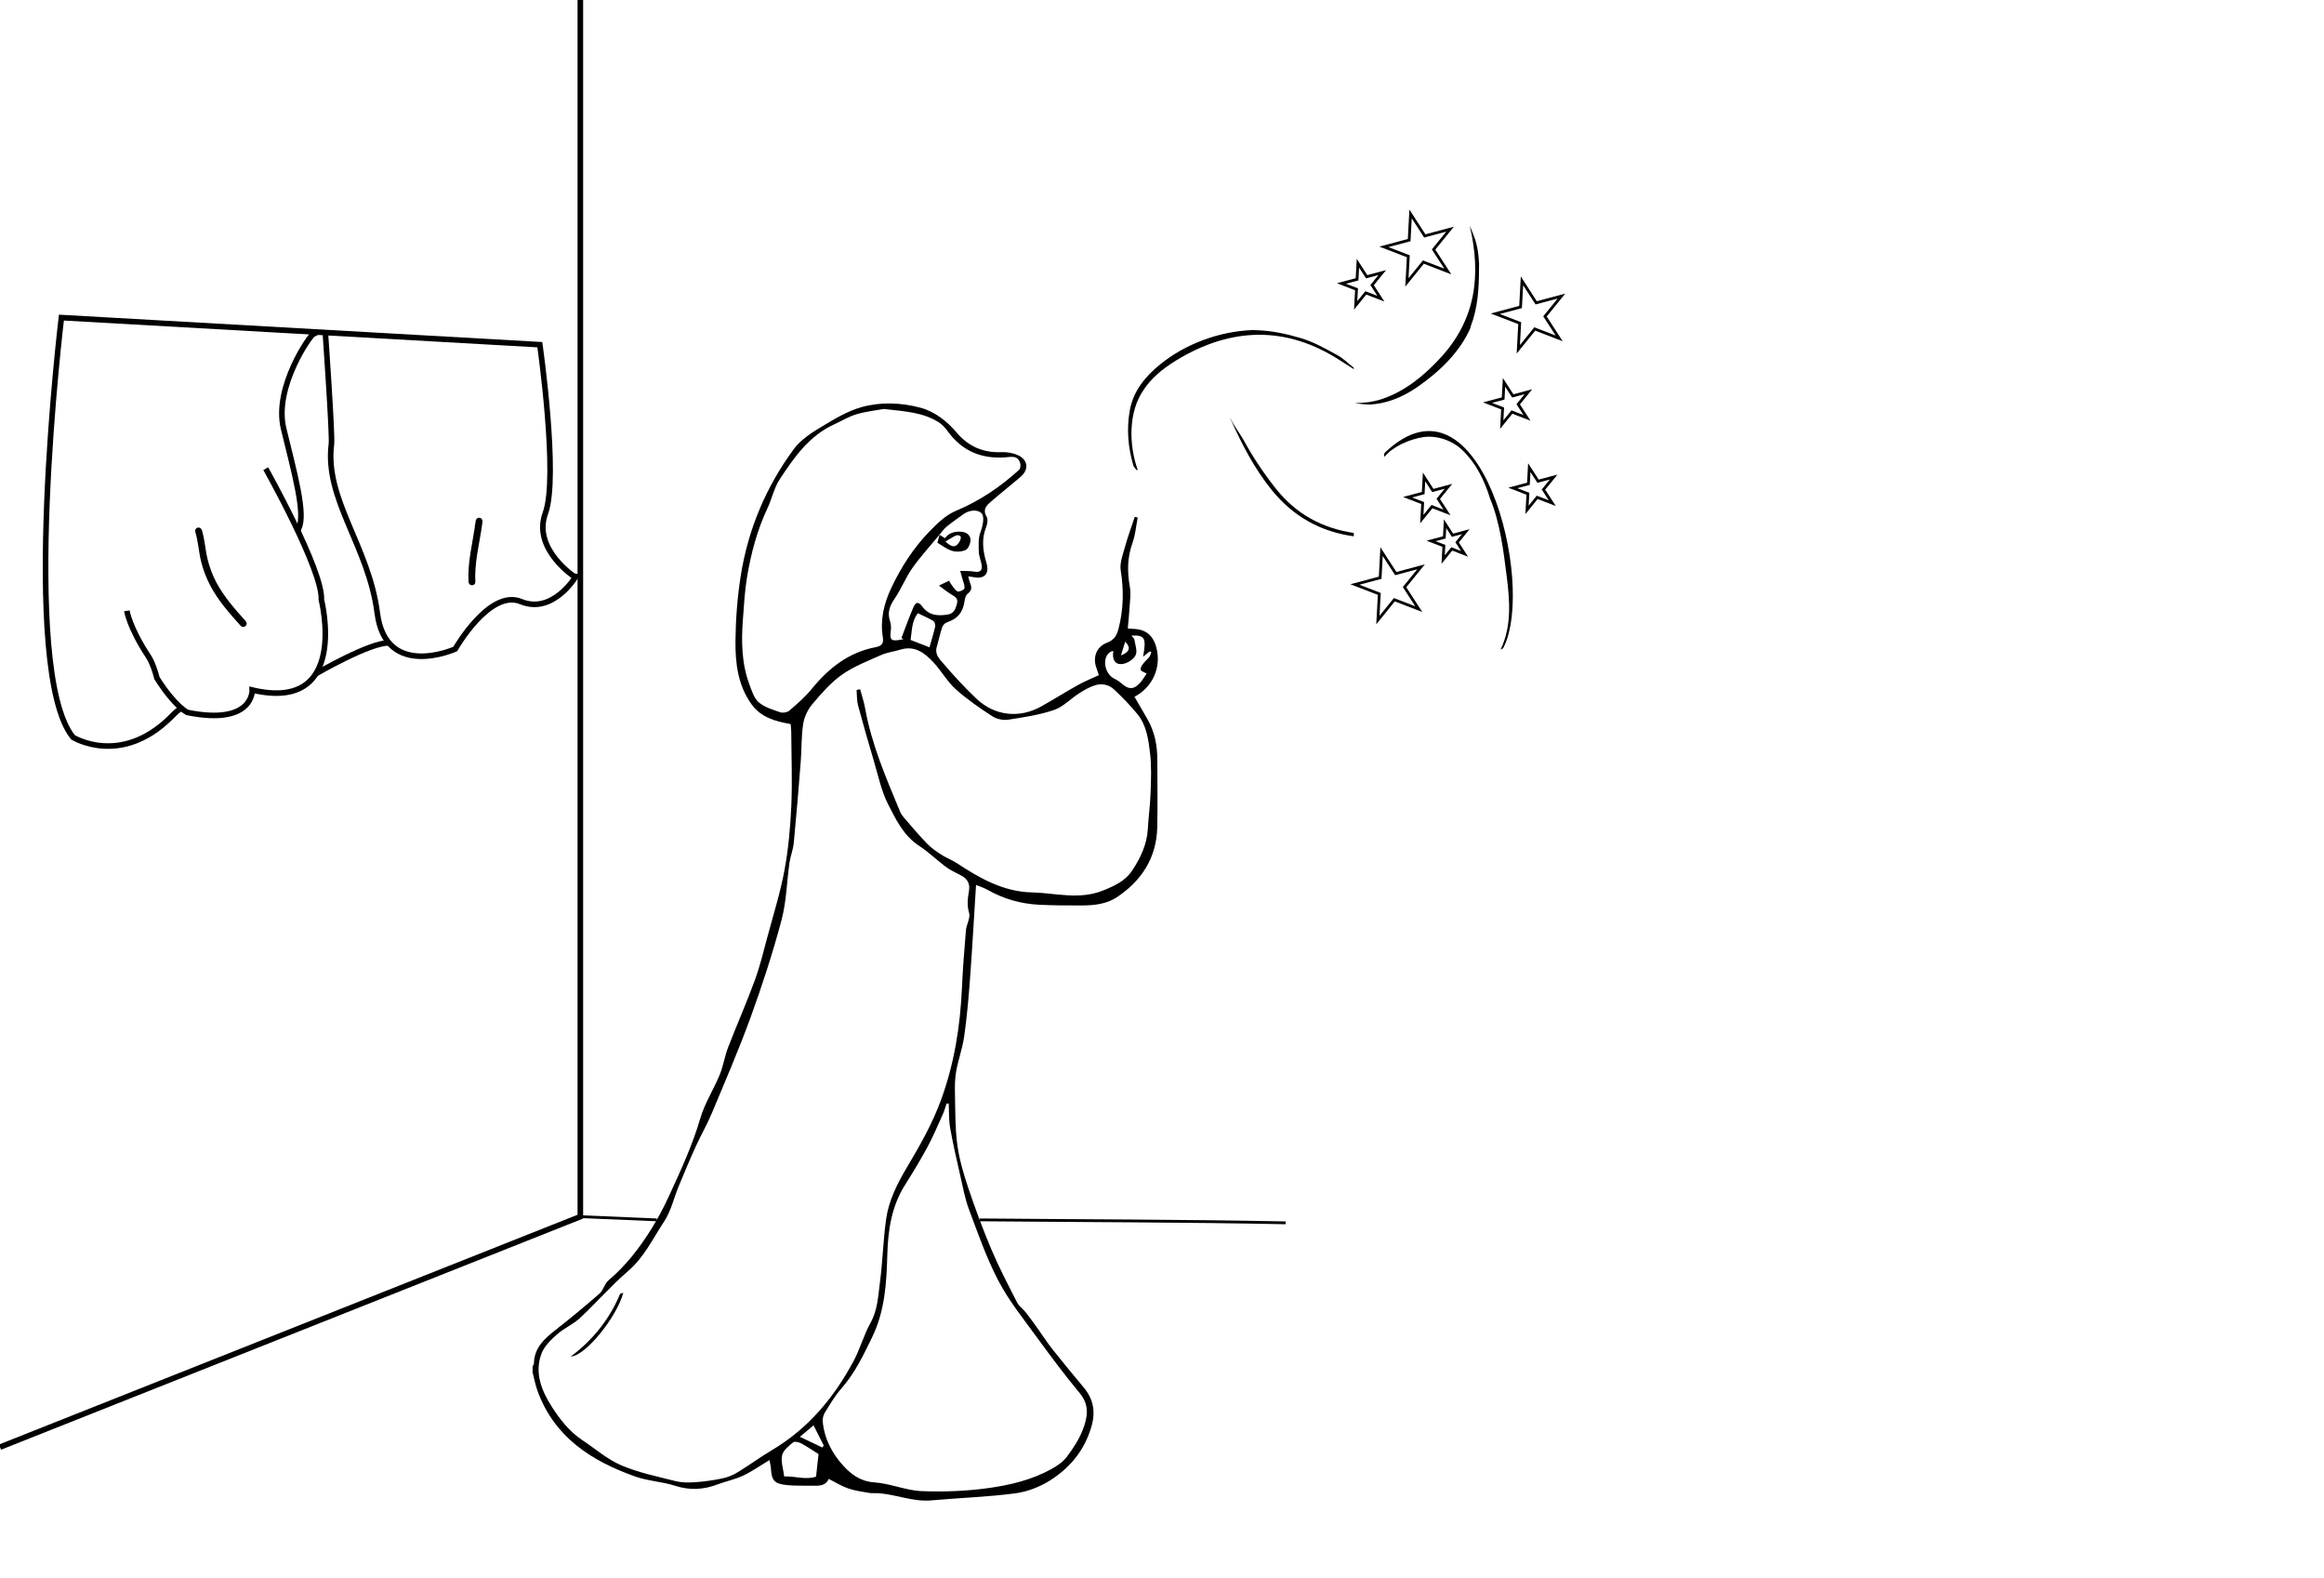 <?xml version="1.0" encoding="utf-8"?>
<!-- Generator: Adobe Illustrator 16.0.0, SVG Export Plug-In . SVG Version: 6.00 Build 0)  -->
<!DOCTYPE svg PUBLIC "-//W3C//DTD SVG 1.0//EN" "http://www.w3.org/TR/2001/REC-SVG-20010904/DTD/svg10.dtd">
<svg version="1.0" xmlns="http://www.w3.org/2000/svg" xmlns:xlink="http://www.w3.org/1999/xlink" x="0px" y="0px" width="832px"
	 height="564.92px" viewBox="0 0 832 564.92" enable-background="new 0 0 832 564.92" xml:space="preserve">
<g id="Layer_1">
	<path d="M91.333,436.587"/>
	<path d="M53,440.077"/>
	<polyline fill="none" stroke="#000000" stroke-width="2" stroke-miterlimit="10" points="207.765,0 207.765,6.92 207.765,69.897 
		207.765,161.236 207.765,222.722 207.765,301.92 207.765,361.424 207.765,435.436 0,517.92 	"/>
</g>
<g id="Layer_2">
	<path fill="none" stroke="#000000" stroke-width="3" stroke-miterlimit="10" d="M614.667,0"/>
	<path fill="none" stroke="#000000" stroke-width="2" stroke-miterlimit="10" d="M162.452,122.44"/>
	<path stroke="#000000" stroke-width="2" stroke-miterlimit="10" d="M171.593,187.698c0.082-0.383,0.128-0.766,0.153-1.18
		c0.018-0.293-0.416-0.311-0.451-0.025c-0.043,0.369-0.093,0.737-0.144,1.104c-0.044,0.208-0.096,0.415-0.169,0.625
		c-0.032,0.092-0.003,0.166,0.049,0.218c-0.967,6.592-2.685,13.1-2.29,19.814c0.017,0.287,0.467,0.314,0.45,0.025
		C168.782,201.305,170.654,194.554,171.593,187.698z"/>
	<path stroke="#000000" stroke-width="2" stroke-miterlimit="10" d="M87.256,223.025c-3.965-4.429-7.938-8.916-10.738-14.2
		c-1.446-2.728-2.495-5.643-3.22-8.64c-0.821-3.389-0.951-6.878-2-10.227c-0.086-0.275-0.527-0.182-0.44,0.096
		c1.084,3.462,1.238,7.08,2.087,10.586c0.706,2.917,1.792,5.731,3.173,8.392c2.766,5.328,6.827,9.852,10.804,14.295
		C87.114,223.542,87.45,223.243,87.256,223.025z"/>
	<path fill="none" stroke="#000000" stroke-width="2" stroke-miterlimit="10" d="M106.523,190.342l0.406-1.229
		c2.679-5.057-1.768-20.734-5.392-35.702s9.797-33.818,10.592-33.794l1.493-0.762"/>
	<path fill="none" stroke="#000000" stroke-width="2" stroke-miterlimit="10" d="M95.139,167.737c0,0,20.464,36.396,19.913,46.915
		c0,0,10.309,40.575-24.749,32.308c0,0,0.525,12.824-23.264,8.018c0,0-4.456-2.139-10.873-12.306c0,0-0.056-0.239-0.164-0.642
		c-0.377-1.414-1.392-4.85-2.863-7.078c-6.85-10.376-7.723-16.336-7.723-16.336"/>
	<path d="M26.088,262.327"/>
	<path fill="none" stroke="#000000" stroke-width="2" stroke-miterlimit="10" d="M68.81,255.309"/>
	<path d="M17.462,231.91"/>
	<path fill="none" stroke="#000000" stroke-width="2" stroke-miterlimit="10" d="M113.099,241.109c0,0,19.688-11.402,26.169-10.983"
		/>
	<path d="M127.16,119.621"/>
	<path fill="none" stroke="#000000" stroke-width="2" stroke-miterlimit="10" d="M116.466,119.016c0,0,2.587,36.737,2.186,39.904
		c-2.517,19.861,13.349,36.5,16.418,60.512s27.904,12.843,27.904,12.843s12.276-21.605,23.552-16.963s19.432-8.716,19.432-8.716
		S190.5,196.67,195.25,183.67s-1.995-60.309-1.995-60.309L21.984,113.67c0,0-15.204,126.42,4.156,150.21
		c0,0,16.943,10.542,34.86-7.042c0,0,3.46-3.734,4.163-3.18"/>
	<g id="Layer_3">
	</g>
	<path fill="none" stroke="#000000" stroke-miterlimit="10" d="M350.706,436.587C387,436.92,424,436.92,460.271,437.651"/>
	<path d="M528.536,87.186c-0.578-2.232-1.501-4.326-2.384-6.44c4.196,17.714,2.212,33.691-10.556,47.429
		c-5.87,6.317-12.575,11.864-20.845,14.635c-3.137,1.051-6.41,1.434-9.694,1.458c1.835,0.329,3.707,0.489,5.611,0.521
		c1.259-0.114,2.513-0.269,3.757-0.515c4.927-0.974,9.434-3.246,13.526-6.126c7.539-5.306,14.836-12.295,18.523-20.922
		c-0.016-0.135-0.002-0.282,0.061-0.445c2.546-6.614,2.948-13.618,2.961-20.642c0.001-0.606,0.01-1.226,0.018-1.85
		C529.369,91.876,529.13,89.481,528.536,87.186z"/>
	<path d="M495.939,161.859c-0.535,0.506-0.559,1.124-0.308,1.625c3.23-3.86,9.181-6.301,13.787-7.019
		c4.951-0.771,10.423,1.151,14.033,4.562c4.849,4.583,7.951,10.739,9.989,17.377c3.604,8.555,4.86,19.121,5.986,28.009
		c1.136,8.969,1.718,17.859-2.177,26.008c0.407-0.034,0.796-0.251,1.044-0.745C549.872,208.601,529.949,129.72,495.939,161.859z"/>
</g>
<g id="Layer_4">
	<path fill-rule="evenodd" clip-rule="evenodd" d="M190.665,489.064c0.169-0.391,0.478-0.778,0.488-1.174
		c0.148-5.572,3.764-8.79,7.754-11.917c5.365-4.203,10.625-8.55,15.754-13.036c1.357-1.188,1.756-3.48,3.125-4.641
		c6.289-5.326,11.247-11.733,15.538-18.666c2.316-3.743,4.383-7.67,6.222-11.671c4.156-9.04,8.343-18.043,11.155-27.678
		c1.584-5.426,4.788-10.359,6.96-15.64c1.284-3.119,1.764-6.563,2.979-9.718c3.109-8.068,6.62-15.985,9.595-24.101
		c1.874-5.111,3.137-10.452,4.556-15.723c2.115-7.855,4.576-15.655,6.051-23.635c1.409-7.619,2.115-15.42,2.453-23.171
		c0.384-8.81,0.024-17.652-0.033-26.48c-0.006-0.993-0.154-1.986-0.211-2.674c-5.652-0.999-10.643-2.421-13.994-7.074
		c-4.894-6.793-5.84-14.737-5.759-22.682c0.079-7.749,0.671-15.563,1.875-23.217c2.625-16.691,9.065-31.984,19.104-45.559
		c2.419-3.272,6.251-5.7,9.828-7.865c4.55-2.754,9.286-5.617,14.334-7.034c6.858-1.925,14.215-1.622,21.074,0.207
		c5.129,1.368,9.49,4.79,13.042,8.976c4.179,4.925,9.494,7.21,16.017,6.937c1.952-0.082,4.111,0.283,5.875,1.095
		c3.598,1.656,3.963,5.108,0.988,7.673c-3.543,3.055-7.228,5.945-10.76,9.011c-1.589,1.379-2.967,2.849-1.447,5.361
		c0.545,0.901,0.236,2.628-0.214,3.769c-1.694,4.287-1.136,8.443,0.125,12.685c1.193,4.012-0.756,5.995-4.815,5.104
		c-0.41-0.09-0.834-0.114-1.697-0.228c0.255,0.925,0.378,1.625,0.641,2.269c0.609,1.488,0.774,2.734-0.798,3.879
		c-0.634,0.461-0.994,1.57-1.107,2.433c-0.556,4.233-2.484,6.579-6.385,7.859c-0.695,0.229-1.446,1.059-1.681,1.772
		c-0.778,2.366-1.311,4.812-1.977,7.215c-0.689,2.49,1.075,4.19,2.331,5.663c3.76,4.411,7.719,8.687,11.921,12.677
		c6.536,6.204,15.432,7.136,23.259,2.727c4.422-2.491,8.725-5.195,13.16-7.663c2.315-1.288,4.798-2.274,7.411-3.493
		c-0.223-0.66-0.521-1.617-0.866-2.557c-1.422-3.864-0.025-7.598,3.826-9.079c2.403-0.924,3.397-2.436,4.023-4.793
		c1.852-6.975,1.976-13.9,0.843-21.034c-0.417-2.632,0.721-5.589,1.475-8.309c1.02-3.679,2.353-7.271,3.552-10.901
		c0.35,0.088,0.699,0.177,1.048,0.265c-0.596,3.032-0.828,6.195-1.865,9.068c-1.893,5.244-1.903,10.408-0.937,15.804
		c0.443,2.475-0.003,5.121-0.144,7.684c-0.128,2.326-0.39,4.643-0.606,7.125c0.688,0.061,1.256,0.145,1.826,0.156
		c4.467,0.09,7.201,2.198,8.388,6.627c1.913,7.136-1.328,14.27-7.808,17.681c1.49,2.575,2.963,5.156,4.47,7.718
		c2.713,4.611,3.72,9.632,3.705,14.927c-0.023,8.058,0.171,16.121-0.035,24.174c-0.28,10.913-5.674,19.124-14.554,24.987
		c-3.548,2.343-7.937,2.852-12.204,2.878c-5.16,0.031-10.328,0-15.48-0.248c-6.573-0.315-12.771-2.089-18.535-5.347
		c-1.396-0.789-2.968-1.269-4.096-1.738c-0.716,11.325-1.342,22.599-2.173,33.856c-0.503,6.81-1.117,13.626-2.076,20.383
		c-0.598,4.216-2.114,8.295-2.87,12.498c-0.481,2.675-0.484,5.468-0.421,8.202c0.137,5.974,0.03,12.001,0.821,17.899
		c0.695,5.188,2.176,10.33,3.847,15.312c2.527,7.539,5.288,15.021,8.386,22.343c2.724,6.436,5.979,12.652,9.162,18.884
		c0.709,1.389,2.156,2.383,3.155,3.644c1.387,1.753,2.692,3.57,3.997,5.387c1.866,2.599,3.589,5.308,5.57,7.814
		c3.626,4.59,7.369,9.088,11.115,13.581c3.479,4.171,4.355,8.615,2.814,13.981c-2.439,8.489-7.646,14.801-14.817,19.33
		c-3.706,2.341-8.208,4.075-12.538,4.639c-9.949,1.295-20.021,1.614-30.027,2.506c-6.533,0.582-12.553-2.146-18.913-2.566
		c-1.142-0.076-2.313,0.073-3.429-0.121c-2.509-0.437-5.074-0.787-7.461-1.617c-2.329-0.81-4.465-2.173-6.886-3.394
		c-1.069,2.566-3.5,2.505-5.931,2.452c-3.031-0.065-6.083,0.079-9.087-0.232c-4.501-0.469-5.412-1.628-5.681-6.105
		c-0.049-0.82-0.283-1.63-0.506-2.854c-3.372,2.028-6.271,4.098-9.444,5.586c-2.919,1.369-6.173,2.004-9.207,3.155
		c-5.024,1.907-9.924,2.147-15.154,0.46c-4.639-1.497-9.719-1.68-14.294-3.311c-15.594-5.559-28.867-14.008-34.912-30.551
		c-0.794-2.176-1.21-4.489-1.801-6.739C190.665,490.452,190.665,489.759,190.665,489.064z M336.419,191.292
		c-3.276,3.968-6.789,7.767-9.754,11.955c-2.435,3.438-3.987,7.494-6.365,10.98c-1.777,2.605-2.709,5.017-1.661,8.106
		c0.364,1.076,0.415,2.353,0.261,3.492c-0.419,3.09,0.115,3.718,3.098,3.207c0.485-0.084,0.966-0.191,1.449-0.287
		c-0.241-0.138-0.482-0.274-0.723-0.412c1.402-3.643,2.695-7.333,4.247-10.911c0.924-2.132,1.849-2.154,3.28-0.249
		c2.391,3.185,5.665,3.334,9.121,2.755c2.118-0.354,2.776-2.043,3.243-3.921c0.445-1.791-0.604-2.402-1.878-3.158
		c-1.562-0.926-2.976-2.105-4.589-3.273c1.181-0.566,2.373-1.139,3.664-1.758c0.203,0.412,0.304,0.746,0.503,1.002
		c0.778,1,1.427,2.258,2.452,2.844c0.516,0.295,2.415-0.536,2.5-1.054c0.179-1.086-0.414-2.305-0.716-3.463
		c-0.247-0.949-0.53-1.887-0.797-2.83c0.875,0.018,1.751,0.017,2.626,0.061c0.846,0.042,1.702,0.064,2.532,0.214
		c1.909,0.344,2.834-0.423,2.528-2.35c-0.258-1.618-0.983-3.197-1.029-4.806c-0.066-2.341-0.199-4.882,0.606-6.992
		c0.808-2.122,1.567-5.546,0.367-6.766c-1.359-1.382-4.304-1.226-6.513,0.374c-2.026,1.468-4.089,2.893-6.023,4.475
		c-0.967,0.791-1.681,1.891-2.51,2.851L336.419,191.292z M306.662,246.938c0.422-0.087,0.844-0.175,1.266-0.262
		c0.605,2.271,1.377,4.515,1.788,6.821c2.313,12.979,7.523,24.97,12.536,37.028c0.293,0.705,0.737,1.382,1.239,1.96
		c2.778,3.197,5.496,6.456,8.44,9.494c1.505,1.554,3.369,2.8,5.201,3.985c1.729,1.117,3.718,1.834,5.435,2.966
		c8.192,5.401,16.658,10.217,26.783,10.455c8.447,0.199,16.92,2.744,25.376-0.611c4.097-1.626,8.043-3.402,10.488-7.05
		c3.036-4.528,5.406-9.448,5.72-15.109c0.238-4.306,0.841-8.595,0.985-12.902c0.156-4.663,0.363-9.385-0.179-13.995
		c-0.581-4.938-1.228-10.1-4.546-14.155c-2.554-3.12-5.405-6.023-8.34-8.794c-1.85-1.747-4.396-2.282-6.817-1.516
		c-2.023,0.642-3.942,1.754-5.749,2.906c-3.03,1.935-5.674,4.833-8.95,5.942c-5.272,1.786-10.896,2.642-16.434,3.473
		c-1.823,0.274-4.161-0.249-5.707-1.259c-4.536-2.963-9.062-6.056-13.07-9.675c-3.042-2.745-5.107-6.541-7.931-9.566
		c-3.116-3.339-6.65-6.154-11.805-4.582c-2.3,0.701-4.77,0.979-6.941,1.945c-4.79,2.131-9.809,4.056-14.041,7.044
		c-4.021,2.841-7.382,6.742-10.597,10.546c-1.628,1.927-2.874,4.576-3.265,7.061c-0.697,4.427-0.523,8.984-0.876,13.475
		c-0.764,9.725-1.568,19.447-2.502,29.157c-0.228,2.372-1.191,4.666-1.529,7.037c-0.977,6.857-1.085,13.928-2.855,20.562
		c-3.12,11.689-6.872,23.243-11.003,34.62c-4.221,11.62-9.143,22.99-13.913,34.405c-1.724,4.125-3.989,8.021-5.841,12.096
		c-2.113,4.65-4.083,9.368-6.038,14.089c-1.753,4.233-2.763,8.934-5.241,12.671c-4.006,6.045-7.095,12.728-12.848,17.673
		c-6.083,5.229-11.38,11.36-17.262,16.839c-2.445,2.277-5.729,3.643-8.237,5.868c-2.183,1.938-4.55,4.224-5.538,6.845
		c-2.569,6.816-0.035,13.181,3.594,18.889c2.954,4.647,6.397,9.062,11.127,12.191c4.599,3.041,8.884,6.814,13.873,8.941
		c6.123,2.612,12.801,3.971,19.305,5.615c2.217,0.561,4.646,0.583,6.949,0.427c3.278-0.223,6.562-0.676,9.78-1.342
		c1.901-0.394,3.822-1.149,5.481-2.157c4.209-2.555,8.184-5.5,12.417-8.011c12.97-7.694,22.209-18.803,29.21-31.889
		c2.36-4.412,3.678-9.387,6.099-13.757c2.504-4.521,2.672-9.425,3.307-14.225c1.002-7.576,1.169-15.264,2.239-22.827
		c0.943-6.666,4.004-12.703,7.417-18.444c4.639-7.807,9.097-15.585,12.252-24.235c4.731-12.973,6.837-26.242,7.458-39.902
		c0.314-6.91,0.85-13.814,1.438-20.708c0.182-2.133,1.668-4.463,1.128-6.277c-0.824-2.772-0.478-5.265-0.038-7.869
		c0.457-2.709-0.641-4.438-3.01-5.627c-1.845-0.927-3.735-1.843-5.382-3.064c-3.198-2.372-6.058-5.236-9.387-7.389
		c-5.636-3.643-8.381-9.449-11.194-14.964c-2.435-4.773-3.524-10.247-5.078-15.45c-1.974-6.613-3.886-13.248-5.669-19.915
		C306.712,250.682,306.819,248.774,306.662,246.938z M339.648,394.978c-0.253-0.013-0.506-0.025-0.759-0.039
		c-0.445,1.286-0.793,2.616-1.351,3.851c-1.77,3.919-3.441,7.899-5.48,11.678c-2.496,4.624-5.219,9.135-8.034,13.574
		c-4.877,7.691-6.119,16.248-6.366,25.092c-0.284,10.117-0.849,20.06-5.466,29.524c-3.162,6.479-6.183,12.856-11.008,18.316
		c-2.271,2.571-4.028,5.616-5.857,8.547c-0.556,0.893-0.877,2.147-0.785,3.19c0.544,6.178,3.358,11.511,7.412,15.927
		c2.826,3.078,6.172,5.569,11.061,5.895c5.696,0.379,11.269,2.904,16.95,3.132c8.103,0.322,16.339-0.01,24.362-1.157
		c7.554-1.08,15.13-2.921,21.958-6.669c2.083-1.144,4.24-2.588,5.64-4.44c2.269-3.005,4.403-6.283,5.747-9.772
		c1.643-4.267,2.482-8.672-1.052-12.936c-5.34-6.44-10.371-13.149-15.299-19.914c-4.828-6.627-10.053-13.104-13.845-20.309
		c-4.282-8.138-7.331-16.951-10.57-25.601c-1.501-4.009-2.256-8.31-3.216-12.509c-1.271-5.559-2.557-11.123-3.545-16.736
		C339.646,400.799,339.792,397.862,339.648,394.978z M316.417,146.375c-2.627,0.479-6.257,0.855-9.702,1.86
		c-2.793,0.815-5.358,2.403-8.036,3.621c-8.954,4.072-14.342,11.786-19.479,19.58c-2.054,3.116-2.842,7.041-4.457,10.48
		c-3.695,7.867-5.894,16.18-7.311,24.684c-0.823,4.938-1.082,9.977-1.462,14.979c-0.606,7.977-0.495,15.917,2.377,23.53
		c0.837,2.22,1.628,4.842,3.303,6.264c2.075,1.762,4.994,2.621,7.66,3.545c0.936,0.324,2.527,0.059,3.266-0.578
		c2.796-2.41,5.648-4.854,7.964-7.703c6.061-7.459,13.199-13.119,22.852-14.996c2.128-0.413,3.051-1.159,2.656-3.635
		c-0.999-6.253,0.414-12.091,3.154-17.835c3.467-7.268,7.751-13.937,13.292-19.699c2.834-2.948,6.009-6.093,9.667-7.617
		c8.523-3.548,15.917-8.564,22.663-14.689c0.472-0.429,0.625-1.603,0.435-2.295c-0.849-3.102-3.335-2.324-5.554-2.175
		c-8.573,0.573-15.476-2.419-20.533-9.512c-0.871-1.222-2.014-2.381-3.281-3.166C330.237,147.518,323.766,147.206,316.417,146.375z
		 M405.024,227.476c0.532,0.672,1.039,1.022,1.1,1.438c0.278,1.882,1.136,4.126,0.43,5.581c-0.726,1.495-2.935,2.918-4.655,3.142
		c-2.942,0.382-3.801-1.896-3.306-4.598c-0.46,0.065-0.645,0.048-0.786,0.117c-3.487,1.733-2.536,7.956,1.118,9.737
		c0.921,0.449,1.818,1.025,2.583,1.705c2.605,2.313,4.501,2.263,6.837-0.432c0.876-1.011,1.539-2.206,2.151-3.104
		c-0.901-0.529-1.985-0.811-2.127-1.343c-0.161-0.606,0.401-1.523,0.862-2.149c0.66-0.898,1.573-1.608,2.258-2.492
		c0.361-0.466,0.466-1.13,0.687-1.705c-0.175-0.084-0.351-0.169-0.526-0.253c-0.752,0.594-1.505,1.188-2.419,1.91
		C410.455,228.349,409.875,227.218,405.024,227.476z M293.034,520.404c-1.822-1.142-3.956-2.605-6.218-3.831
		c-0.822-0.445-2.354-0.8-2.866-0.369c-1.564,1.315-3.573,2.864-3.953,4.636c-0.493,2.295,0.418,4.892,0.75,7.569
		c3.974-0.126,7.832,1.333,11.411,0.071C292.464,525.663,292.726,523.25,293.034,520.404z M332.758,231.666
		c0.713-2.524,1.481-4.965,2.046-7.45c0.135-0.596-0.202-1.68-0.67-1.965c-1.688-1.024-3.526-1.803-5.524-2.781
		c-2.285,2.841-2.107,6.379-2.62,9.571C328.36,229.96,330.419,230.758,332.758,231.666z M286.362,514.224
		c3.055,1.457,5.547,2.646,8.04,3.836c0.17-0.236,0.34-0.473,0.511-0.709c-1.175-2.319-2.35-4.639-3.656-7.217
		C289.585,511.53,288.237,512.657,286.362,514.224z M401.301,234.579c3.165-1.231,3.604-2.859,1.525-4.931
		C402.323,231.274,401.864,232.758,401.301,234.579z"/>
	<path fill-rule="evenodd" clip-rule="evenodd" d="M478.87,127.158c-4.387-2.408-8.511-4.779-13.364-6.203
		c-4.923-1.444-9.862-2.526-15.017-2.745c-0.627-0.026-1.243-0.046-1.844-0.096c-12.602,0.467-24.584,5.222-33.295,12.289
		c-5.375,4.362-9.667,9.566-10.9,16.577c-1.154,6.565-0.611,13.125,1.268,19.537c0.193,0.661,0.812,1.197,1.233,1.79
		c0.111-0.056,0.221-0.113,0.332-0.169c-3.251-9.285-3.231-20.845,2.083-28.503c2.492-3.888,6.353-7.398,11.96-10.791
		c19.416-11.75,39.251-12.43,58.76,0.361c1.511,0.99,3.052,1.932,4.579,2.896v-0.476
		C482.741,130.146,480.977,128.314,478.87,127.158z"/>
	<path fill-rule="evenodd" clip-rule="evenodd" d="M456.656,174.749c-4.211-5.327-8.147-11.177-11.38-17.144
		c-1.247-2.301-3.642-5.257-4.875-8.163c0.046,0.21,0.1,0.416,0.186,0.608c4.004,8.962,8.484,17.65,14.705,25.331
		c7.61,9.396,17.395,14.921,29.374,16.562v-1.192C473.381,189.028,464.026,184.072,456.656,174.749z"/>
	<path fill-rule="evenodd" clip-rule="evenodd" d="M204.32,485.519c7.875-5.915,13.856-13.282,17.639-22.352
		c0.102-0.245,0.695-0.286,1.187-0.47C220.715,471.537,209.588,485.269,204.32,485.519z"/>
	<path fill-rule="evenodd" clip-rule="evenodd" d="M336.336,191.377c0.635,0.4,1.27,0.801,1.963,1.238
		c1.415-1.93,3.482-2.478,5.847-2.303c1.899,0.14,3.29,1.203,3.294,2.985c0.003,1.223-0.771,3.069-1.729,3.527
		c-1.391,0.666-3.398,0.775-4.89,0.311c-1.975-0.614-3.706-2.011-5.237-2.896c0.244-0.858,0.539-1.9,0.835-2.945
		C336.419,191.292,336.336,191.377,336.336,191.377z M338.473,193.799c2.437,2.38,3.919,2.193,5.188-0.225
		c0.247-0.472,0.438-1.246,0.214-1.611c-0.2-0.328-1.124-0.542-1.524-0.359C341.054,192.198,339.852,192.998,338.473,193.799z"/>
	
		<line fill-rule="evenodd" clip-rule="evenodd" fill="none" stroke="#000000" stroke-miterlimit="10" x1="207.765" y1="435.436" x2="235.127" y2="436.587"/>
	<polygon fill="none" stroke="#000000" stroke-miterlimit="10" points="494.859,97.559 491.219,102.045 494.359,106.898 
		488.969,104.819 485.328,109.308 485.638,103.536 480.249,101.457 485.829,99.968 486.139,94.196 489.278,99.047 	"/>
	<polygon fill="none" stroke="#000000" stroke-miterlimit="10" points="519.126,82.025 513.226,89.299 518.316,97.164 
		509.579,93.795 503.679,101.07 504.18,91.714 495.445,88.345 504.49,85.932 504.992,76.575 510.081,84.439 	"/>
	<polygon fill="none" stroke="#000000" stroke-miterlimit="10" points="518.541,174.055 514.9,178.542 518.041,183.395 
		512.65,181.316 509.01,185.804 509.319,180.032 503.931,177.954 509.511,176.465 509.82,170.692 512.96,175.544 	"/>
	<polygon fill="none" stroke="#000000" stroke-miterlimit="10" points="556.214,170.735 552.573,175.222 555.714,180.074 
		550.323,177.996 546.683,182.484 546.992,176.712 541.604,174.633 547.184,173.145 547.493,167.372 550.633,172.224 	"/>
	<polygon fill="none" stroke="#000000" stroke-miterlimit="10" points="524.747,190.288 521.654,194.1 524.322,198.222 
		519.743,196.456 516.65,200.269 516.913,195.366 512.336,193.6 517.076,192.335 517.339,187.432 520.006,191.553 	"/>
	<polygon fill="none" stroke="#000000" stroke-miterlimit="10" points="547.165,140.207 543.524,144.693 546.665,149.546 
		541.274,147.467 537.634,151.956 537.943,146.184 532.555,144.105 538.135,142.616 538.444,136.844 541.584,141.695 	"/>
	<polygon fill="none" stroke="#000000" stroke-miterlimit="10" points="559.005,105.969 553.104,113.242 558.195,121.107 
		549.458,117.738 543.558,125.014 544.059,115.657 535.324,112.288 544.369,109.875 544.871,100.519 549.96,108.383 	"/>
	<polygon fill="none" stroke="#000000" stroke-miterlimit="10" points="508.738,202.868 502.838,210.142 507.929,218.007 
		499.191,214.638 493.291,221.913 493.792,212.557 485.058,209.188 494.103,206.774 494.604,197.418 499.693,205.282 	"/>
</g>
</svg>
